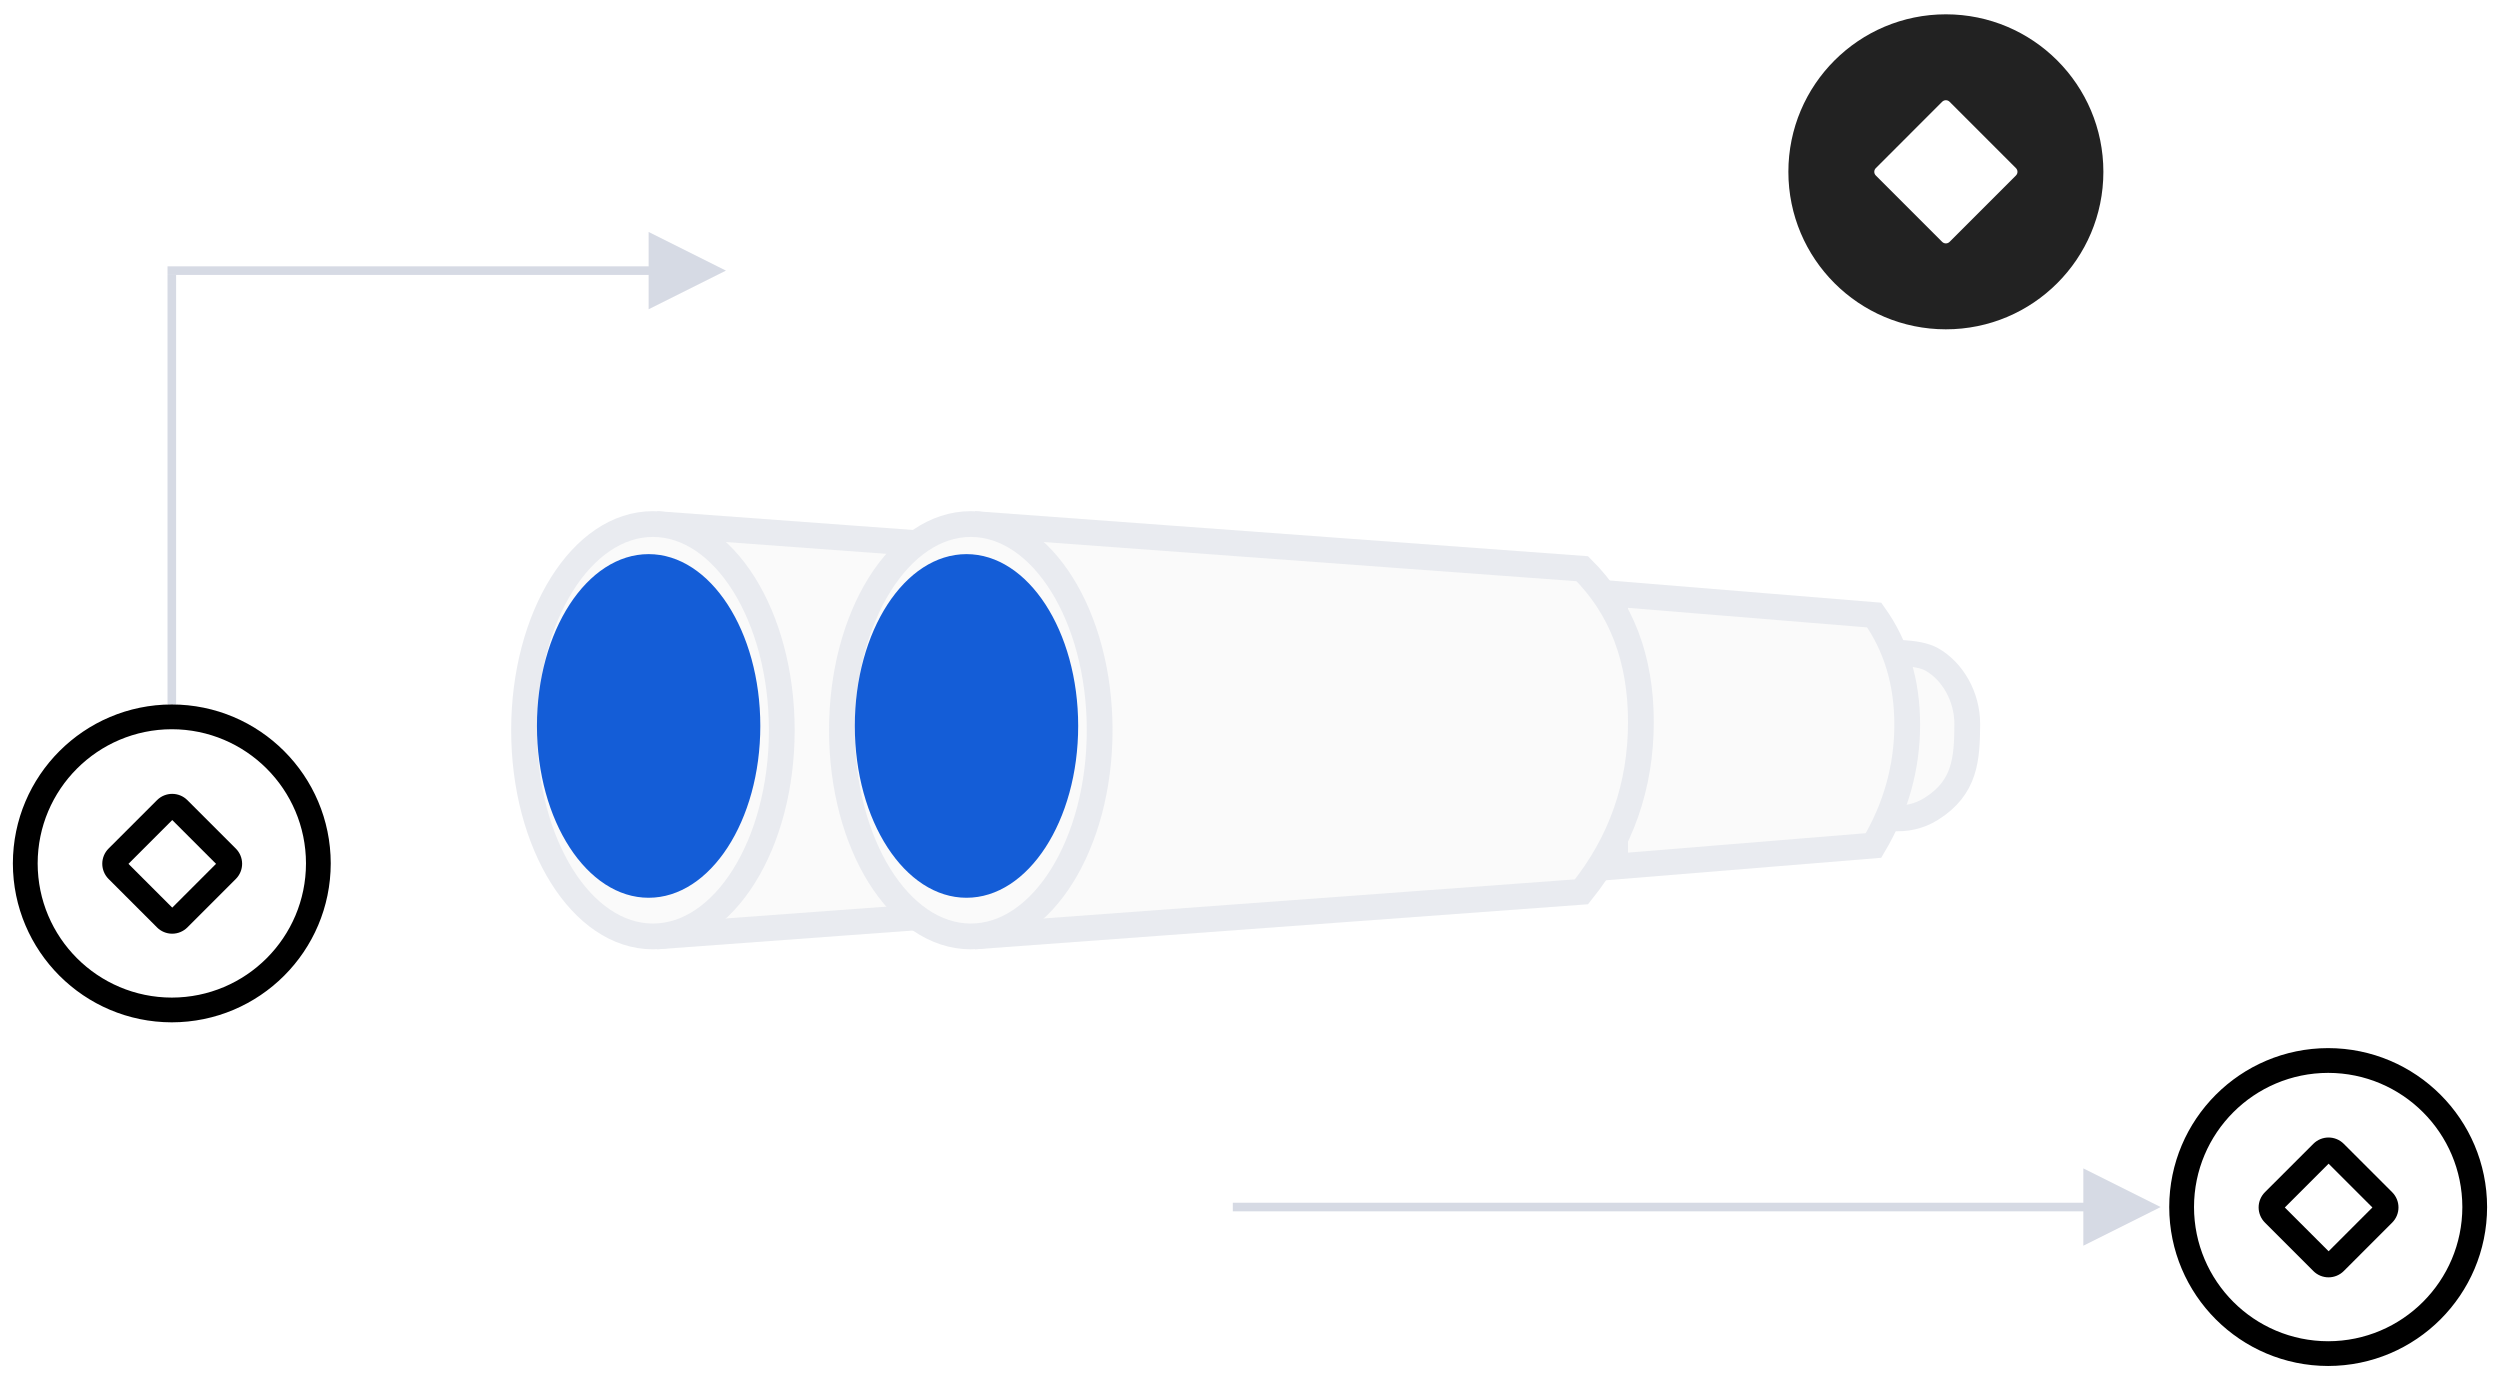 <?xml version="1.0" encoding="UTF-8"?>
<svg width="291px" height="161px" viewBox="0 0 291 161" version="1.1" xmlns="http://www.w3.org/2000/svg" xmlns:xlink="http://www.w3.org/1999/xlink">
    <title>溯源查询-无结果</title>
    <defs>
        <filter color-interpolation-filters="auto" id="filter-1">
            <feColorMatrix in="SourceGraphic" type="matrix" values="0 0 0 0 0.914 0 0 0 0 0.922 0 0 0 0 0.941 0 0 0 1 0"></feColorMatrix>
        </filter>
        <filter color-interpolation-filters="auto" id="filter-2">
            <feColorMatrix in="SourceGraphic" type="matrix" values="0 0 0 0 0.914 0 0 0 0 0.922 0 0 0 0 0.941 0 0 0 1 0"></feColorMatrix>
        </filter>
        <filter color-interpolation-filters="auto" id="filter-3">
            <feColorMatrix in="SourceGraphic" type="matrix" values="0 0 0 0 0.914 0 0 0 0 0.922 0 0 0 0 0.941 0 0 0 1 0"></feColorMatrix>
        </filter>
    </defs>
    <g id="-" stroke="none" stroke-width="1" fill="none" fill-rule="evenodd">
        <g id="切图" transform="translate(-741, -386)">
            <g id="溯源查询-无结果" transform="translate(741, 386)">
                <g id="编组-5">
                    <g id="图标/se-数据资产-Filled" transform="translate(206.5, 0)" filter="url(#filter-1)">
                        <g id="se-数据资产-Filled">
                            <rect id="矩形_6545" x="0" y="0" width="40" height="40"></rect>
                            <path d="M20,1.667 C9.875,1.667 1.667,9.875 1.667,20 C1.667,30.125 9.875,38.333 20,38.333 C30.125,38.333 38.333,30.125 38.333,20 C38.333,9.875 30.125,1.667 20,1.667 L20,1.667 Z M28.155,20.428 L20.43,28.155 C20.192,28.391 19.808,28.391 19.57,28.155 L11.845,20.428 C11.731,20.315 11.666,20.16 11.666,19.999 C11.666,19.838 11.731,19.684 11.845,19.57 L19.57,11.843 C19.808,11.607 20.192,11.607 20.43,11.843 L28.155,19.57 C28.269,19.684 28.334,19.838 28.334,19.999 C28.334,20.16 28.269,20.315 28.155,20.428 L28.155,20.428 Z" id="路径_8026" fill="#222222" fill-rule="nonzero"></path>
                        </g>
                    </g>
                    <path id="直线" d="M242.5,136 L251.5,140.5 L242.5,145 L242.5,141 L143.5,141 L143.5,140 L242.5,140 L242.5,136 Z" fill="#D6DAE4" fill-rule="nonzero"></path>
                    <path id="直线备份" d="M75.5,27 L84.5,31.5 L75.5,36 L75.5,32 L19.5,32 L19.5,31 L75.5,31 L75.5,27 Z" fill="#D6DAE4" fill-rule="nonzero"></path>
                    <line x1="20" y1="32.5" x2="20" y2="81.5" id="直线-3" stroke="#D6DAE4" stroke-linecap="square"></line>
                    <g id="图标/se-icon-资产管理" transform="translate(251, 120.5)" filter="url(#filter-2)">
                        <g>
                            <rect id="矩形_6449-5" x="0" y="0" width="40" height="40"></rect>
                            <path d="M1.498,20 C1.511,9.788 9.786,1.514 19.997,1.5 C30.21,1.512 38.485,9.788 38.498,20 C38.485,30.212 30.21,38.488 19.997,38.5 C9.785,38.488 1.51,30.212 1.498,20 L1.498,20 Z M4.383,20 C4.392,28.622 11.378,35.609 20,35.62 C28.622,35.609 35.608,28.622 35.617,20 C35.606,11.379 28.621,4.394 20,4.383 C11.379,4.394 4.394,11.379 4.383,20 L4.383,20 Z M18.277,27.45 L12.637,21.81 C12.168,21.341 11.904,20.705 11.904,20.041 C11.904,19.378 12.168,18.741 12.637,18.273 L18.277,12.637 C19.253,11.663 20.834,11.663 21.81,12.637 L27.45,18.275 C27.919,18.744 28.183,19.38 28.183,20.044 C28.183,20.707 27.919,21.344 27.45,21.812 L21.81,27.453 C21.341,27.92 20.705,28.183 20.043,28.183 C19.38,28.183 18.744,27.919 18.275,27.45 L18.277,27.45 Z M14.953,20.052 L20.05,25.148 L25.148,20.05 L20.05,14.953 L14.953,20.052 Z" id="联合_81-5" fill="#000000" fill-rule="nonzero"></path>
                        </g>
                    </g>
                    <g id="图标/se-icon-资产管理" transform="translate(0, 80.5)" filter="url(#filter-3)">
                        <g>
                            <rect id="矩形_6449-5" x="0" y="0" width="40" height="40"></rect>
                            <path d="M1.498,20 C1.511,9.788 9.786,1.514 19.997,1.5 C30.21,1.512 38.485,9.788 38.498,20 C38.485,30.212 30.21,38.488 19.997,38.5 C9.785,38.488 1.51,30.212 1.498,20 L1.498,20 Z M4.383,20 C4.392,28.622 11.378,35.609 20,35.62 C28.622,35.609 35.608,28.622 35.617,20 C35.606,11.379 28.621,4.394 20,4.383 C11.379,4.394 4.394,11.379 4.383,20 L4.383,20 Z M18.277,27.45 L12.637,21.81 C12.168,21.341 11.904,20.705 11.904,20.041 C11.904,19.378 12.168,18.741 12.637,18.273 L18.277,12.637 C19.253,11.663 20.834,11.663 21.81,12.637 L27.45,18.275 C27.919,18.744 28.183,19.38 28.183,20.044 C28.183,20.707 27.919,21.344 27.45,21.812 L21.81,27.453 C21.341,27.92 20.705,28.183 20.043,28.183 C19.38,28.183 18.744,27.919 18.275,27.45 L18.277,27.45 Z M14.953,20.052 L20.05,25.148 L25.148,20.05 L20.05,14.953 L14.953,20.052 Z" id="联合_81-5" fill="#000000" fill-rule="nonzero"></path>
                        </g>
                    </g>
                </g>
                <g id="编组-2" transform="translate(59.5, 59.5)">
                    <path d="M118.5,16.741 C123.459,16.283 126.765,16.375 128.335,17.245 C129.534,17.909 130.592,19 131.341,20.347 C132.056,21.633 132.49,23.157 132.491,24.792 C132.462,28.822 132.281,32.174 128.27,34.669 C126.901,35.52 125.379,35.869 123.706,35.73 C122.097,35.597 120.364,35.028 118.5,34.053 L118.5,34.053 Z" id="路径-9备份-2" stroke="#E9EBF0" stroke-width="3" fill="#FAFAFA"></path>
                    <path d="M91.5,9.628 L121.659,12.092 C124.229,15.696 125.5,19.951 125.5,24.846 C125.5,29.818 124.19,34.507 121.577,38.915 L121.577,38.915 L91.5,41.372 L91.5,9.628 Z" id="路径-9备份" stroke="#E9EBF0" stroke-width="3" fill="#FAFAFA"></path>
                    <path d="M18.5,1.614 L87.679,6.699 C92.248,11.245 94.5,17.204 94.5,24.547 C94.5,31.977 92.194,38.564 87.581,44.308 L87.581,44.308 L18.5,49.386 L18.5,1.614 Z" id="路径-9" stroke="#E9EBF0" stroke-width="3" fill="#FAFAFA"></path>
                    <ellipse id="椭圆形备份-4" stroke="#E9EBF0" stroke-width="3" fill="#FAFAFA" cx="16.5" cy="25.5" rx="15" ry="24"></ellipse>
                    <ellipse id="椭圆形备份-4" fill="#145DD7" cx="16" cy="25" rx="13" ry="20"></ellipse>
                </g>
                <g id="编组-2" transform="translate(96.5, 59.5)">
                    <path d="M118.5,16.741 C123.459,16.283 126.765,16.375 128.335,17.245 C129.534,17.909 130.592,19 131.341,20.347 C132.056,21.633 132.49,23.157 132.491,24.792 C132.462,28.822 132.281,32.174 128.27,34.669 C126.901,35.52 125.379,35.869 123.706,35.73 C122.097,35.597 120.364,35.028 118.5,34.053 L118.5,34.053 Z" id="路径-9备份-2" stroke="#E9EBF0" stroke-width="3" fill="#FAFAFA"></path>
                    <path d="M91.5,9.628 L121.659,12.092 C124.229,15.696 125.5,19.951 125.5,24.846 C125.5,29.818 124.19,34.507 121.577,38.915 L121.577,38.915 L91.5,41.372 L91.5,9.628 Z" id="路径-9备份" stroke="#E9EBF0" stroke-width="3" fill="#FAFAFA"></path>
                    <path d="M18.5,1.614 L87.679,6.699 C92.248,11.245 94.5,17.204 94.5,24.547 C94.5,31.977 92.194,38.564 87.581,44.308 L87.581,44.308 L18.5,49.386 L18.5,1.614 Z" id="路径-9" stroke="#E9EBF0" stroke-width="3" fill="#FAFAFA"></path>
                    <ellipse id="椭圆形备份-4" stroke="#E9EBF0" stroke-width="3" fill="#FAFAFA" cx="16.5" cy="25.5" rx="15" ry="24"></ellipse>
                    <ellipse id="椭圆形备份-4" fill="#145DD7" cx="16" cy="25" rx="13" ry="20"></ellipse>
                </g>
            </g>
        </g>
    </g>
</svg>